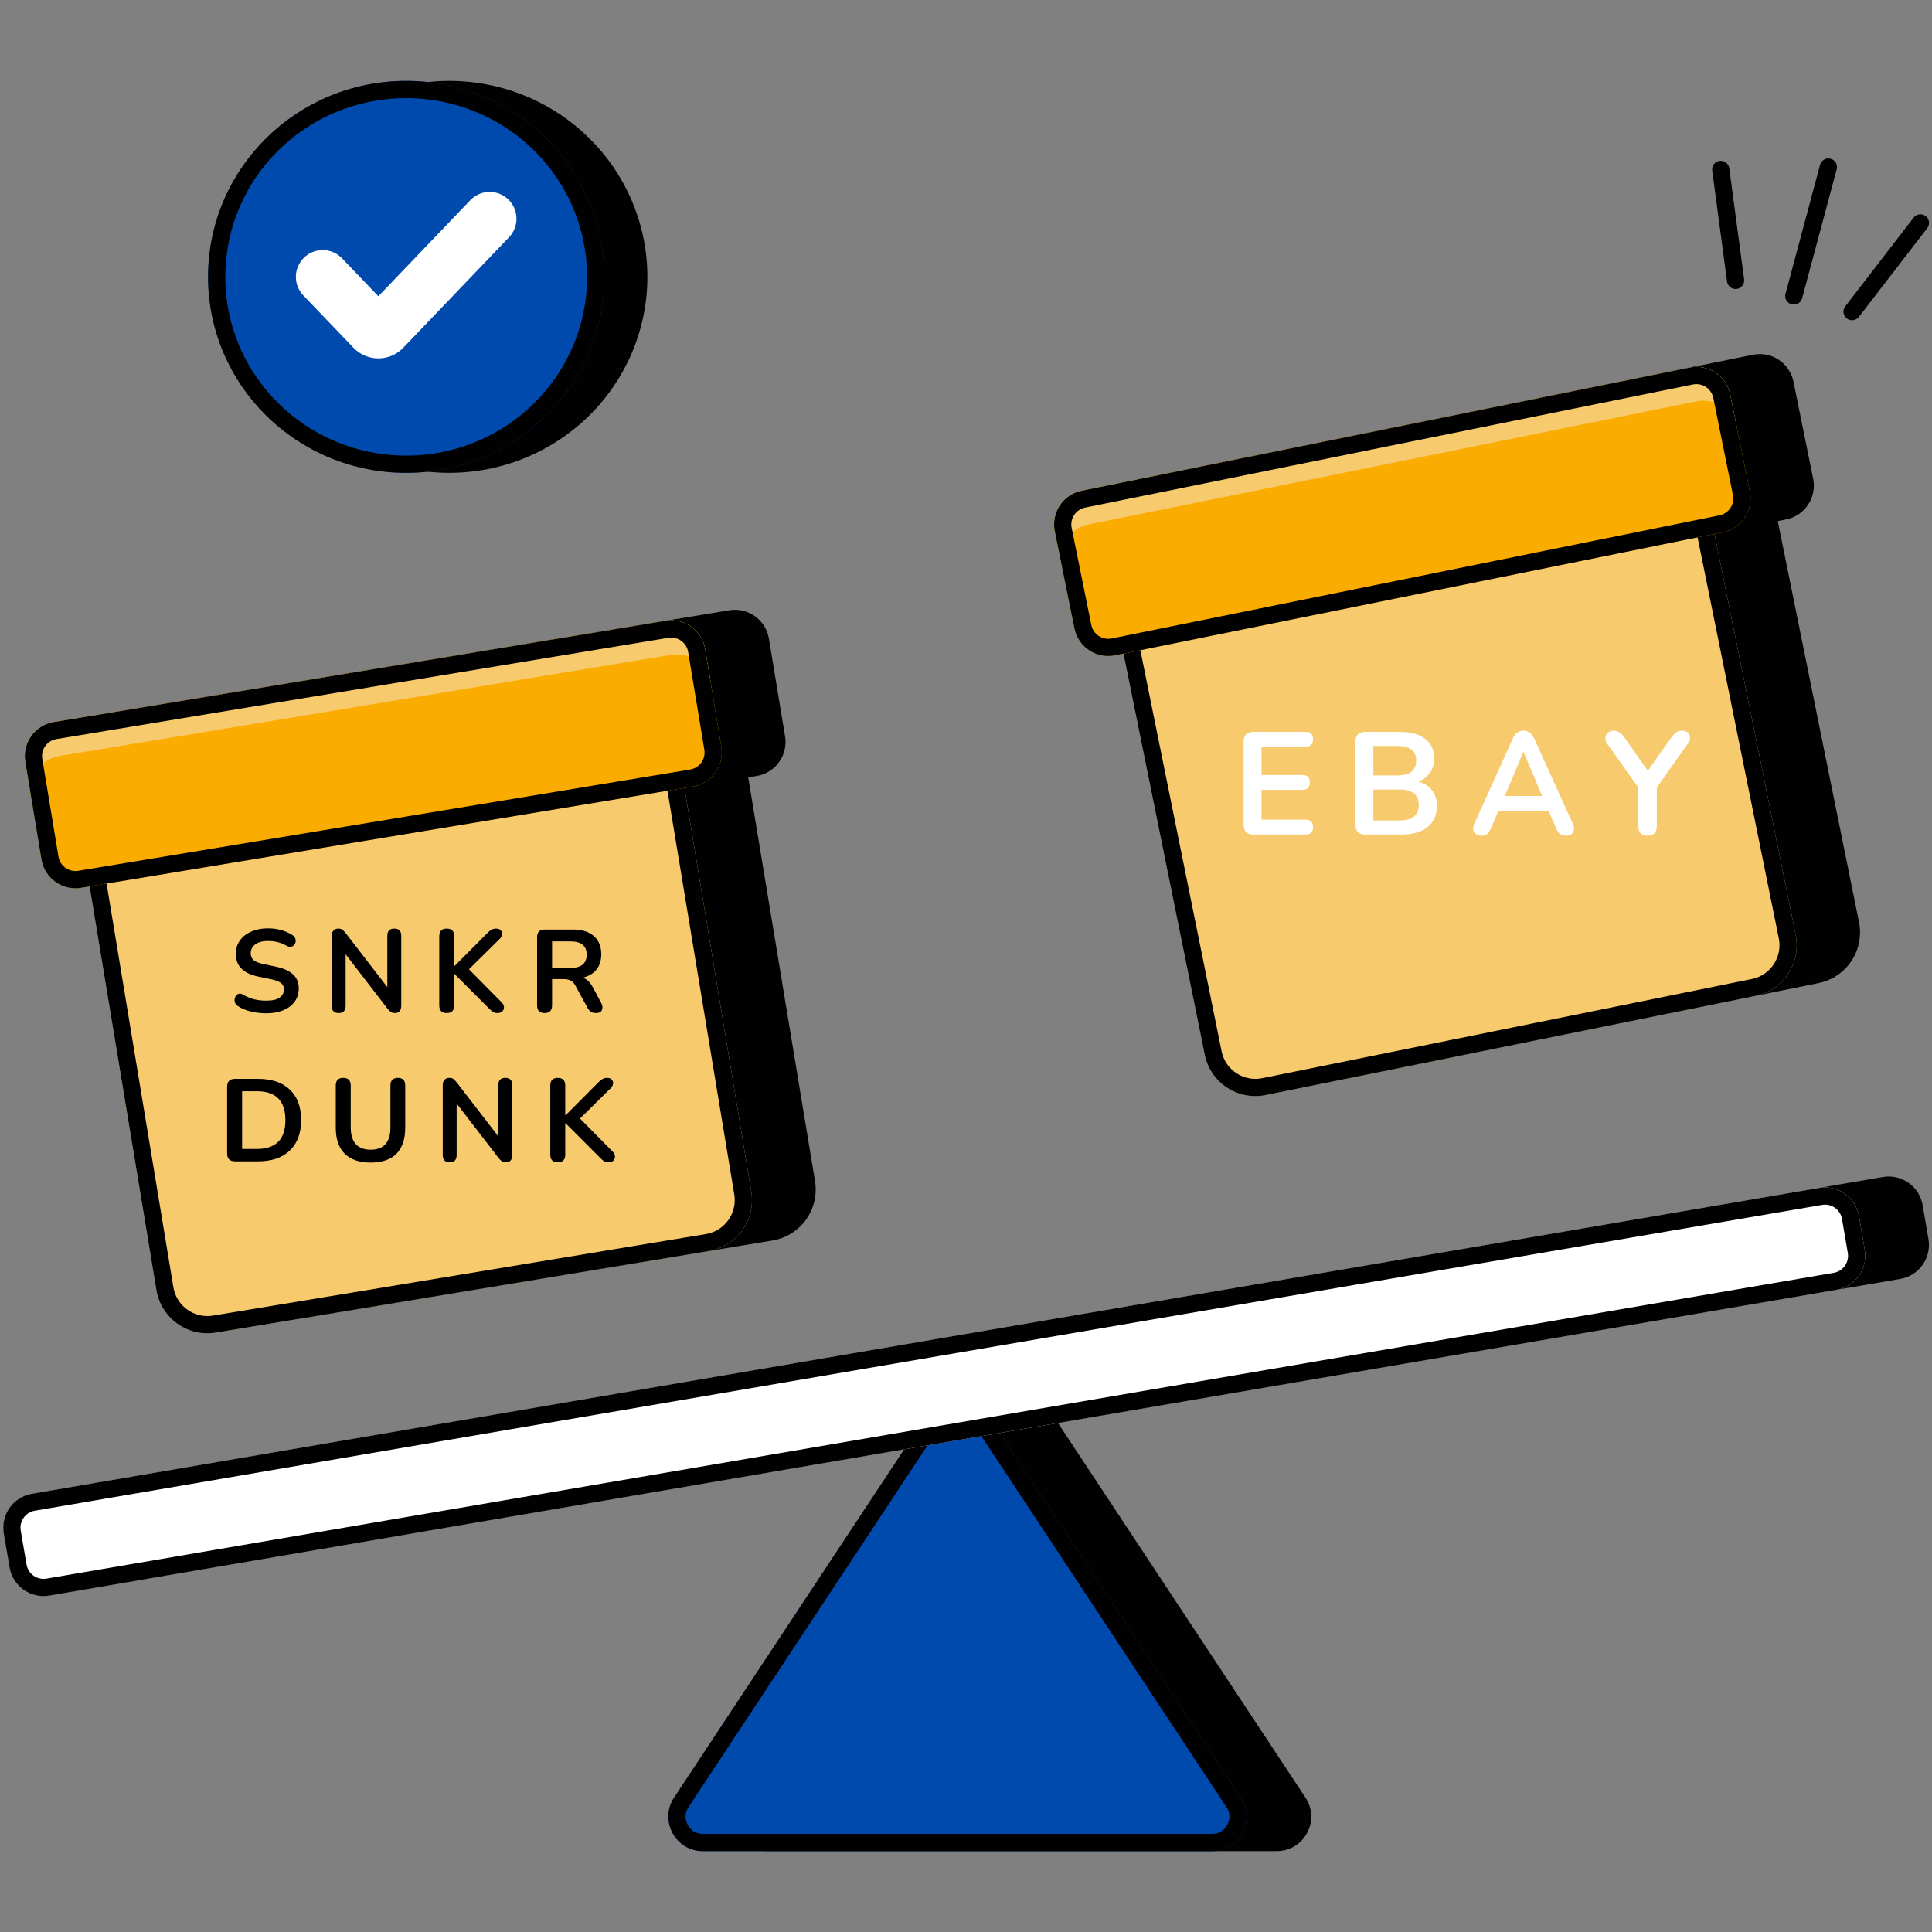 <svg xmlns="http://www.w3.org/2000/svg" xmlns:xlink="http://www.w3.org/1999/xlink" width="500" zoomAndPan="magnify" viewBox="0 0 375 375" height="500" preserveAspectRatio="xMidYMid meet" version="1.0"><rect x="0" y="0" width="375" height="375" fill="#808080" stroke="none"/><defs><g/><clipPath id="64bcfa72bb"><path d="M 142 271 L 255 271 L 255 359.441 L 142 359.441 Z M 142 271 " clip-rule="nonzero"/></clipPath><clipPath id="912955bbcb"><path d="M 129 271 L 242 271 L 242 359.441 L 129 359.441 Z M 129 271 " clip-rule="nonzero"/></clipPath><clipPath id="667abbc99b"><path d="M 112 253 L 260 253 L 260 359.441 L 112 359.441 Z M 112 253 " clip-rule="nonzero"/></clipPath><clipPath id="516e28e653"><path d="M 48 15.703 L 126 15.703 L 126 92 L 48 92 Z M 48 15.703 " clip-rule="nonzero"/></clipPath><clipPath id="52c4ecd817"><path d="M 40 15.703 L 118 15.703 L 118 92 L 40 92 Z M 40 15.703 " clip-rule="nonzero"/></clipPath></defs><g clip-path="url(#64bcfa72bb)"><path fill="#010101" d="M 192.809 274.109 C 195.453 270.109 201.324 270.109 203.969 274.109 L 253.395 348.922 C 256.332 353.367 253.145 359.297 247.816 359.297 L 148.957 359.297 C 143.629 359.297 140.441 353.367 143.379 348.922 Z M 192.809 274.109 " fill-opacity="1" fill-rule="nonzero"/></g><g clip-path="url(#912955bbcb)"><path fill="#004aad" d="M 180.27 274.109 C 182.91 270.109 188.785 270.109 191.426 274.109 L 240.855 348.922 C 243.793 353.367 240.605 359.297 235.277 359.297 L 136.418 359.297 C 131.09 359.297 127.902 353.367 130.84 348.922 Z M 180.27 274.109 " fill-opacity="1" fill-rule="nonzero"/></g><g clip-path="url(#667abbc99b)"><path stroke-linecap="butt" transform="matrix(0.418, 0, 0, 0.418, -21.478, -21.08)" fill="none" stroke-linejoin="miter" d="M 614.255 906.003 L 377.747 906.003 C 368.186 906.003 362.467 895.359 367.738 887.388 L 485.992 708.409 C 490.73 701.232 501.271 701.232 506.009 708.409 L 624.263 887.388 C 629.534 895.359 623.815 906.003 614.255 906.003 Z M 614.255 906.003 " stroke="#010101" stroke-width="8" stroke-opacity="1" stroke-miterlimit="4"/></g><path fill="#010101" d="M 0.727 297.645 C 0.105 294.004 2.551 290.547 6.191 289.926 L 365.465 228.457 C 369.105 227.832 372.562 230.281 373.184 233.922 L 374.312 240.512 C 374.934 244.152 372.488 247.609 368.848 248.234 L 9.574 309.703 C 5.934 310.324 2.477 307.879 1.855 304.238 Z M 0.727 297.645 " fill-opacity="1" fill-rule="nonzero"/><path fill="#ffffff" d="M 0.727 297.645 C 0.105 294.004 2.551 290.547 6.191 289.926 L 353.102 230.57 C 356.742 229.949 360.199 232.395 360.824 236.035 L 361.949 242.629 C 362.574 246.27 360.129 249.727 356.488 250.348 L 9.574 309.703 C 5.934 310.324 2.477 307.879 1.855 304.238 Z M 0.727 297.645 " fill-opacity="1" fill-rule="nonzero"/><path stroke-linecap="butt" transform="matrix(0.418, 0, 0, 0.418, -21.478, -21.08)" fill="none" stroke-linejoin="miter" d="M 66.869 747.986 L 896.816 605.985 C 903.348 604.873 909.544 609.256 910.665 615.788 L 913.366 631.563 C 914.478 638.095 910.086 644.301 903.554 645.413 L 73.617 787.413 C 67.084 788.525 60.879 784.142 59.767 777.6 L 57.066 761.835 C 55.945 755.303 60.337 749.098 66.869 747.986 Z M 66.869 747.986 " stroke="#010101" stroke-width="8" stroke-opacity="1" stroke-miterlimit="4"/><path fill="#010101" d="M 30.199 147.047 C 29.293 141.582 32.992 136.418 38.457 135.512 L 130.008 120.363 C 135.473 119.457 140.637 123.156 141.543 128.621 L 158.191 229.246 C 159.098 234.711 155.398 239.875 149.934 240.781 L 58.383 255.93 C 52.918 256.832 47.754 253.137 46.848 247.668 Z M 30.199 147.047 " fill-opacity="1" fill-rule="nonzero"/><path fill="#010101" d="M 229.973 101.426 C 228.875 95.996 232.387 90.703 237.816 89.605 L 328.766 71.184 C 334.195 70.086 339.488 73.594 340.586 79.027 L 360.832 178.988 C 361.934 184.418 358.422 189.711 352.992 190.812 L 262.043 209.23 C 256.613 210.328 251.32 206.82 250.219 201.391 Z M 229.973 101.426 " fill-opacity="1" fill-rule="nonzero"/><path fill="#010101" d="M 21.402 145.113 C 20.801 141.469 23.266 138.023 26.91 137.422 L 141.555 118.453 C 145.199 117.848 148.641 120.316 149.246 123.961 L 152.383 142.93 C 152.984 146.574 150.52 150.016 146.875 150.617 L 32.234 169.59 C 28.59 170.191 25.145 167.727 24.543 164.082 Z M 21.402 145.113 " fill-opacity="1" fill-rule="nonzero"/><path fill="#010101" d="M 221.117 99.809 C 220.383 96.188 222.723 92.66 226.344 91.926 L 340.234 68.863 C 343.855 68.129 347.383 70.469 348.117 74.09 L 351.934 92.934 C 352.668 96.555 350.328 100.082 346.707 100.816 L 232.816 123.883 C 229.195 124.617 225.668 122.273 224.934 118.656 Z M 221.117 99.809 " fill-opacity="1" fill-rule="nonzero"/><path fill="#f7ca6d" d="M 13.703 149.777 C 12.797 144.312 16.496 139.145 21.961 138.242 L 117.637 122.41 C 123.102 121.508 128.266 125.203 129.172 130.672 L 145.82 231.293 C 146.727 236.758 143.027 241.926 137.562 242.828 L 41.887 258.66 C 36.422 259.562 31.258 255.867 30.352 250.398 Z M 13.703 149.777 " fill-opacity="1" fill-rule="nonzero"/><path fill="#f7ca6d" d="M 213.586 104.746 C 212.488 99.316 216 94.023 221.43 92.922 L 316.473 73.676 C 321.902 72.574 327.199 76.086 328.297 81.516 L 348.543 181.477 C 349.641 186.906 346.133 192.199 340.703 193.301 L 245.656 212.551 C 240.227 213.648 234.934 210.141 233.832 204.707 Z M 213.586 104.746 " fill-opacity="1" fill-rule="nonzero"/><path fill="#010101" d="M 118.184 125.711 L 22.508 141.543 C 18.863 142.145 16.398 145.586 17 149.23 L 33.652 249.855 C 34.254 253.496 37.695 255.965 41.34 255.359 L 137.016 239.531 C 140.66 238.926 143.125 235.484 142.523 231.84 L 125.871 131.215 C 125.27 127.574 121.824 125.105 118.184 125.711 Z M 21.961 138.242 C 16.496 139.145 12.797 144.312 13.703 149.777 L 30.352 250.398 C 31.258 255.867 36.422 259.562 41.887 258.66 L 137.562 242.828 C 143.027 241.926 146.727 236.758 145.82 231.293 L 129.172 130.672 C 128.266 125.203 123.102 121.508 117.637 122.41 Z M 21.961 138.242 " fill-opacity="1" fill-rule="evenodd"/><path fill="#010101" d="M 317.137 76.953 L 222.094 96.199 C 218.473 96.934 216.133 100.465 216.863 104.082 L 237.109 204.043 C 237.844 207.664 241.371 210.004 244.992 209.273 L 340.039 190.023 C 343.656 189.289 345.996 185.762 345.266 182.141 L 325.02 82.18 C 324.289 78.559 320.758 76.219 317.137 76.953 Z M 221.43 92.922 C 216 94.023 212.488 99.316 213.586 104.746 L 233.832 204.707 C 234.934 210.141 240.227 213.648 245.656 212.551 L 340.703 193.301 C 346.133 192.199 349.641 186.906 348.543 181.477 L 328.297 81.516 C 327.199 76.086 321.902 72.574 316.473 73.676 Z M 221.43 92.922 " fill-opacity="1" fill-rule="evenodd"/><path fill="#faac01" d="M 4.91 147.844 C 4.305 144.199 6.77 140.758 10.414 140.152 L 129.184 120.5 C 132.828 119.898 136.27 122.363 136.871 126.008 L 140.012 144.977 C 140.613 148.621 138.148 152.062 134.504 152.668 L 15.738 172.32 C 12.094 172.922 8.648 170.457 8.047 166.812 Z M 4.91 147.844 " fill-opacity="1" fill-rule="nonzero"/><path fill="#faac01" d="M 204.73 103.129 C 203.996 99.508 206.34 95.98 209.957 95.246 L 327.945 71.352 C 331.566 70.617 335.094 72.957 335.828 76.578 L 339.645 95.422 C 340.379 99.043 338.039 102.574 334.418 103.305 L 216.43 127.203 C 212.809 127.934 209.281 125.594 208.547 121.973 Z M 204.73 103.129 " fill-opacity="1" fill-rule="nonzero"/><path fill="#f7ca6d" d="M 10.414 140.152 C 6.77 140.758 4.305 144.199 4.91 147.844 L 6 154.441 C 5.398 150.797 7.863 147.355 11.508 146.75 L 130.273 127.098 C 133.918 126.496 137.363 128.961 137.965 132.605 L 136.871 126.008 C 136.27 122.363 132.828 119.898 129.184 120.5 Z M 10.414 140.152 " fill-opacity="1" fill-rule="nonzero"/><path fill="#f7ca6d" d="M 209.957 95.246 C 206.336 95.98 203.996 99.508 204.73 103.129 L 206.059 109.684 C 205.324 106.062 207.664 102.535 211.285 101.801 L 329.273 77.906 C 332.895 77.172 336.422 79.512 337.156 83.133 L 335.828 76.578 C 335.094 72.957 331.566 70.617 327.945 71.352 Z M 209.957 95.246 " fill-opacity="1" fill-rule="nonzero"/><path fill="#010101" d="M 129.73 123.801 L 10.961 143.453 C 9.141 143.754 7.906 145.477 8.207 147.297 L 11.348 166.266 C 11.648 168.09 13.371 169.32 15.191 169.02 L 133.961 149.367 C 135.781 149.066 137.016 147.344 136.711 145.523 L 133.574 126.555 C 133.273 124.73 131.551 123.5 129.73 123.801 Z M 10.414 140.152 C 6.77 140.758 4.305 144.199 4.91 147.844 L 8.047 166.812 C 8.648 170.457 12.094 172.922 15.738 172.32 L 134.504 152.668 C 138.148 152.062 140.613 148.621 140.012 144.977 L 136.871 126.008 C 136.27 122.363 132.828 119.898 129.184 120.5 Z M 10.414 140.152 " fill-opacity="1" fill-rule="evenodd"/><g clip-path="url(#516e28e653)"><path fill="#010101" d="M 125.656 53.742 C 125.656 54.988 125.594 56.23 125.473 57.469 C 125.348 58.707 125.164 59.941 124.918 61.16 C 124.672 62.383 124.367 63.59 124 64.781 C 123.633 65.973 123.211 67.145 122.73 68.297 C 122.246 69.449 121.707 70.574 121.117 71.672 C 120.523 72.77 119.875 73.836 119.176 74.875 C 118.477 75.91 117.727 76.91 116.926 77.871 C 116.129 78.836 115.285 79.758 114.395 80.637 C 113.504 81.52 112.57 82.355 111.598 83.145 C 110.621 83.934 109.613 84.676 108.566 85.367 C 107.52 86.059 106.438 86.699 105.328 87.285 C 104.219 87.875 103.082 88.406 101.918 88.883 C 100.754 89.359 99.57 89.777 98.363 90.141 C 97.16 90.504 95.938 90.805 94.703 91.047 C 93.469 91.289 92.223 91.473 90.969 91.594 C 89.715 91.719 88.461 91.777 87.199 91.777 C 85.941 91.777 84.684 91.719 83.43 91.594 C 82.176 91.473 80.934 91.289 79.699 91.047 C 78.461 90.805 77.242 90.504 76.039 90.141 C 74.832 89.777 73.648 89.359 72.484 88.883 C 71.32 88.406 70.184 87.875 69.074 87.285 C 67.961 86.699 66.883 86.059 65.836 85.367 C 64.789 84.676 63.777 83.934 62.805 83.145 C 61.832 82.355 60.898 81.52 60.008 80.637 C 59.117 79.758 58.273 78.836 57.473 77.871 C 56.676 76.91 55.926 75.91 55.227 74.875 C 54.527 73.836 53.879 72.77 53.285 71.672 C 52.691 70.574 52.152 69.449 51.672 68.297 C 51.191 67.145 50.766 65.973 50.402 64.781 C 50.035 63.59 49.73 62.383 49.484 61.16 C 49.238 59.941 49.055 58.707 48.93 57.469 C 48.805 56.23 48.746 54.988 48.746 53.742 C 48.746 52.496 48.805 51.254 48.93 50.012 C 49.055 48.773 49.238 47.543 49.484 46.32 C 49.73 45.098 50.035 43.891 50.402 42.699 C 50.766 41.508 51.191 40.336 51.672 39.184 C 52.152 38.035 52.691 36.91 53.285 35.809 C 53.879 34.711 54.527 33.645 55.227 32.609 C 55.926 31.574 56.676 30.574 57.473 29.609 C 58.273 28.648 59.117 27.727 60.008 26.844 C 60.898 25.965 61.832 25.129 62.805 24.336 C 63.777 23.547 64.789 22.805 65.836 22.113 C 66.883 21.422 67.961 20.781 69.074 20.195 C 70.184 19.605 71.32 19.074 72.484 18.598 C 73.648 18.121 74.832 17.703 76.039 17.34 C 77.242 16.98 78.461 16.676 79.699 16.434 C 80.934 16.191 82.176 16.008 83.43 15.887 C 84.684 15.766 85.941 15.703 87.199 15.703 C 88.461 15.703 89.715 15.766 90.969 15.887 C 92.223 16.008 93.469 16.191 94.703 16.434 C 95.938 16.676 97.16 16.98 98.363 17.34 C 99.57 17.703 100.754 18.121 101.918 18.598 C 103.082 19.074 104.219 19.605 105.328 20.195 C 106.438 20.781 107.52 21.422 108.566 22.113 C 109.613 22.805 110.621 23.547 111.598 24.336 C 112.57 25.129 113.504 25.965 114.395 26.844 C 115.285 27.727 116.129 28.648 116.926 29.609 C 117.727 30.574 118.477 31.574 119.176 32.609 C 119.875 33.645 120.523 34.711 121.117 35.809 C 121.707 36.91 122.246 38.035 122.73 39.184 C 123.211 40.336 123.633 41.508 124 42.699 C 124.367 43.891 124.672 45.098 124.918 46.32 C 125.164 47.543 125.348 48.773 125.473 50.012 C 125.594 51.254 125.656 52.496 125.656 53.742 Z M 125.656 53.742 " fill-opacity="1" fill-rule="nonzero"/></g><path fill="#010101" d="M 328.609 74.629 L 210.621 98.523 C 208.812 98.891 207.641 100.656 208.008 102.465 L 211.824 121.309 C 212.191 123.121 213.957 124.289 215.766 123.926 L 333.754 100.027 C 335.562 99.66 336.734 97.898 336.367 96.086 L 332.551 77.242 C 332.184 75.434 330.418 74.262 328.609 74.629 Z M 209.957 95.246 C 206.336 95.98 203.996 99.508 204.73 103.129 L 208.547 121.973 C 209.281 125.594 212.809 127.934 216.43 127.199 L 334.418 103.305 C 338.035 102.574 340.379 99.043 339.645 95.422 L 335.828 76.578 C 335.094 72.957 331.566 70.617 327.945 71.352 Z M 209.957 95.246 " fill-opacity="1" fill-rule="evenodd"/><g clip-path="url(#52c4ecd817)"><path fill="#004aad" d="M 117.297 53.742 C 117.297 54.988 117.234 56.23 117.109 57.469 C 116.988 58.707 116.805 59.941 116.559 61.16 C 116.312 62.383 116.004 63.59 115.641 64.781 C 115.273 65.973 114.852 67.145 114.367 68.297 C 113.887 69.449 113.348 70.574 112.754 71.672 C 112.16 72.77 111.516 73.836 110.816 74.875 C 110.117 75.91 109.367 76.91 108.566 77.871 C 107.77 78.836 106.922 79.758 106.031 80.637 C 105.141 81.52 104.211 82.355 103.238 83.145 C 102.262 83.934 101.254 84.676 100.207 85.367 C 99.156 86.059 98.078 86.699 96.969 87.285 C 95.859 87.875 94.719 88.406 93.559 88.883 C 92.395 89.359 91.207 89.777 90.004 90.141 C 88.797 90.504 87.578 90.805 86.344 91.047 C 85.109 91.289 83.863 91.473 82.609 91.594 C 81.355 91.719 80.102 91.777 78.84 91.777 C 77.582 91.777 76.324 91.719 75.07 91.594 C 73.816 91.473 72.574 91.289 71.34 91.047 C 70.102 90.805 68.883 90.504 67.676 90.141 C 66.473 89.777 65.289 89.359 64.125 88.883 C 62.961 88.406 61.824 87.875 60.711 87.285 C 59.602 86.699 58.523 86.059 57.477 85.367 C 56.43 84.676 55.418 83.934 54.445 83.145 C 53.473 82.355 52.539 81.52 51.648 80.637 C 50.758 79.758 49.914 78.836 49.113 77.871 C 48.316 76.91 47.566 75.91 46.867 74.875 C 46.168 73.836 45.52 72.77 44.926 71.672 C 44.332 70.574 43.793 69.449 43.312 68.297 C 42.832 67.145 42.406 65.973 42.039 64.781 C 41.676 63.59 41.371 62.383 41.125 61.16 C 40.879 59.941 40.695 58.707 40.57 57.469 C 40.445 56.23 40.387 54.988 40.387 53.742 C 40.387 52.496 40.445 51.254 40.57 50.012 C 40.695 48.773 40.879 47.543 41.125 46.32 C 41.371 45.098 41.676 43.891 42.039 42.699 C 42.406 41.508 42.832 40.336 43.312 39.184 C 43.793 38.035 44.332 36.91 44.926 35.809 C 45.52 34.711 46.168 33.645 46.867 32.609 C 47.566 31.574 48.316 30.574 49.113 29.609 C 49.914 28.648 50.758 27.727 51.648 26.844 C 52.539 25.965 53.473 25.129 54.445 24.336 C 55.418 23.547 56.43 22.805 57.477 22.113 C 58.523 21.422 59.602 20.781 60.711 20.195 C 61.824 19.605 62.961 19.074 64.125 18.598 C 65.289 18.121 66.473 17.703 67.676 17.34 C 68.883 16.98 70.102 16.676 71.34 16.434 C 72.574 16.191 73.816 16.008 75.07 15.887 C 76.324 15.766 77.582 15.703 78.84 15.703 C 80.102 15.703 81.355 15.766 82.609 15.887 C 83.863 16.008 85.109 16.191 86.344 16.434 C 87.578 16.676 88.797 16.98 90.004 17.34 C 91.207 17.703 92.395 18.121 93.559 18.598 C 94.719 19.074 95.859 19.605 96.969 20.195 C 98.078 20.781 99.156 21.422 100.207 22.113 C 101.254 22.805 102.262 23.547 103.238 24.336 C 104.211 25.129 105.141 25.965 106.031 26.844 C 106.922 27.727 107.77 28.648 108.566 29.609 C 109.367 30.574 110.117 31.574 110.816 32.609 C 111.516 33.645 112.16 34.711 112.754 35.809 C 113.348 36.91 113.887 38.035 114.367 39.184 C 114.852 40.336 115.273 41.508 115.641 42.699 C 116.004 43.891 116.312 45.098 116.559 46.32 C 116.805 47.543 116.988 48.773 117.109 50.012 C 117.234 51.254 117.297 52.496 117.297 53.742 Z M 117.297 53.742 " fill-opacity="1" fill-rule="nonzero"/><path fill="#010101" d="M 78.84 88.434 C 98.266 88.434 113.953 72.867 113.953 53.742 C 113.953 34.613 98.266 19.047 78.84 19.047 C 59.414 19.047 43.73 34.613 43.73 53.742 C 43.73 72.867 59.414 88.434 78.84 88.434 Z M 78.84 91.777 C 100.078 91.777 117.297 74.75 117.297 53.742 C 117.297 32.734 100.078 15.703 78.84 15.703 C 57.602 15.703 40.387 32.734 40.387 53.742 C 40.387 74.75 57.602 91.777 78.84 91.777 Z M 78.84 91.777 " fill-opacity="1" fill-rule="evenodd"/></g><path fill="#ffffff" d="M 66.395 50.145 C 64.344 48.004 60.926 48.004 58.875 50.145 C 56.949 52.156 56.949 55.328 58.875 57.34 L 68.609 67.504 C 71.242 70.254 75.637 70.254 78.27 67.504 L 98.805 46.051 C 100.73 44.039 100.73 40.867 98.805 38.855 C 96.754 36.719 93.336 36.719 91.289 38.855 L 73.438 57.504 Z M 66.395 50.145 " fill-opacity="1" fill-rule="nonzero"/><path fill="#010101" d="M 355.32 30.809 C 356.215 31.047 356.742 31.965 356.504 32.855 L 349.797 57.891 C 349.559 58.781 348.641 59.309 347.75 59.07 C 346.855 58.832 346.328 57.914 346.566 57.023 L 353.273 31.992 C 353.512 31.098 354.43 30.57 355.32 30.809 Z M 355.32 30.809 " fill-opacity="1" fill-rule="nonzero"/><path fill="#010101" d="M 373.777 41.945 C 374.508 42.508 374.645 43.559 374.078 44.289 L 360.812 61.504 C 360.246 62.238 359.199 62.371 358.465 61.809 C 357.734 61.246 357.598 60.195 358.164 59.465 L 371.43 42.246 C 371.996 41.516 373.043 41.379 373.777 41.945 Z M 373.777 41.945 " fill-opacity="1" fill-rule="nonzero"/><path fill="#010101" d="M 332.34 33.105 C 332.215 32.188 332.859 31.348 333.773 31.227 C 334.688 31.102 335.531 31.746 335.652 32.66 L 338.535 54.203 C 338.656 55.121 338.016 55.961 337.098 56.082 C 336.184 56.207 335.344 55.562 335.219 54.648 Z M 332.34 33.105 " fill-opacity="1" fill-rule="nonzero"/><g fill="#000000" fill-opacity="1"><g transform="translate(44.413, 196.442)"><g><path d="M 7.266 0.234 C 6.254 0.234 5.266 0.117 4.297 -0.109 C 3.336 -0.336 2.504 -0.68 1.797 -1.141 C 1.441 -1.367 1.227 -1.645 1.156 -1.969 C 1.082 -2.301 1.109 -2.613 1.234 -2.906 C 1.367 -3.207 1.57 -3.414 1.844 -3.531 C 2.125 -3.645 2.445 -3.586 2.812 -3.359 C 3.477 -2.961 4.18 -2.672 4.922 -2.484 C 5.672 -2.305 6.453 -2.219 7.266 -2.219 C 8.461 -2.219 9.332 -2.422 9.875 -2.828 C 10.426 -3.234 10.703 -3.754 10.703 -4.391 C 10.703 -4.922 10.508 -5.336 10.125 -5.641 C 9.738 -5.941 9.078 -6.191 8.141 -6.391 L 5.641 -6.906 C 2.785 -7.508 1.359 -8.973 1.359 -11.297 C 1.359 -12.297 1.625 -13.164 2.156 -13.906 C 2.688 -14.645 3.422 -15.219 4.359 -15.625 C 5.297 -16.039 6.379 -16.25 7.609 -16.25 C 8.516 -16.25 9.375 -16.133 10.188 -15.906 C 11.008 -15.676 11.75 -15.344 12.406 -14.906 C 12.707 -14.688 12.891 -14.422 12.953 -14.109 C 13.016 -13.805 12.973 -13.52 12.828 -13.25 C 12.691 -12.988 12.477 -12.805 12.188 -12.703 C 11.895 -12.609 11.551 -12.676 11.156 -12.906 C 10.594 -13.219 10.023 -13.441 9.453 -13.578 C 8.879 -13.723 8.258 -13.797 7.594 -13.797 C 6.539 -13.797 5.719 -13.57 5.125 -13.125 C 4.539 -12.688 4.25 -12.113 4.25 -11.406 C 4.25 -10.863 4.43 -10.426 4.797 -10.094 C 5.16 -9.77 5.781 -9.52 6.656 -9.344 L 9.141 -8.812 C 10.629 -8.5 11.738 -8 12.469 -7.312 C 13.207 -6.633 13.578 -5.727 13.578 -4.594 C 13.578 -3.633 13.32 -2.789 12.812 -2.062 C 12.301 -1.344 11.57 -0.781 10.625 -0.375 C 9.676 0.031 8.555 0.234 7.266 0.234 Z M 7.266 0.234 "/></g></g></g><g fill="#000000" fill-opacity="1"><g transform="translate(62.633, 196.442)"><g><path d="M 3.109 0.188 C 2.203 0.188 1.75 -0.285 1.75 -1.234 L 1.75 -14.75 C 1.75 -15.219 1.863 -15.578 2.094 -15.828 C 2.332 -16.078 2.641 -16.203 3.016 -16.203 C 3.367 -16.203 3.629 -16.133 3.797 -16 C 3.973 -15.875 4.188 -15.66 4.438 -15.359 L 12.547 -4.844 L 12.547 -14.812 C 12.547 -15.738 13 -16.203 13.906 -16.203 C 14.801 -16.203 15.25 -15.738 15.25 -14.812 L 15.25 -1.188 C 15.25 -0.758 15.141 -0.422 14.922 -0.172 C 14.711 0.066 14.426 0.188 14.062 0.188 C 13.719 0.188 13.441 0.117 13.234 -0.016 C 13.023 -0.16 12.801 -0.383 12.562 -0.688 L 4.453 -11.219 L 4.453 -1.234 C 4.453 -0.285 4.004 0.188 3.109 0.188 Z M 3.109 0.188 "/></g></g></g><g fill="#000000" fill-opacity="1"><g transform="translate(83.509, 196.442)"><g><path d="M 3.203 0.188 C 2.234 0.188 1.75 -0.312 1.75 -1.312 L 1.75 -14.719 C 1.75 -15.707 2.234 -16.203 3.203 -16.203 C 4.172 -16.203 4.656 -15.707 4.656 -14.719 L 4.656 -8.922 L 4.703 -8.922 L 11.219 -15.469 C 11.469 -15.707 11.711 -15.891 11.953 -16.016 C 12.191 -16.141 12.461 -16.203 12.766 -16.203 C 13.203 -16.203 13.516 -16.086 13.703 -15.859 C 13.898 -15.629 13.977 -15.363 13.938 -15.062 C 13.895 -14.758 13.75 -14.477 13.5 -14.219 L 7.516 -8.312 L 13.812 -1.938 C 14.133 -1.633 14.301 -1.316 14.312 -0.984 C 14.32 -0.648 14.219 -0.367 14 -0.141 C 13.781 0.078 13.461 0.188 13.047 0.188 C 12.68 0.188 12.391 0.113 12.172 -0.031 C 11.953 -0.188 11.695 -0.41 11.406 -0.703 L 4.703 -7.406 L 4.656 -7.406 L 4.656 -1.312 C 4.656 -0.312 4.172 0.188 3.203 0.188 Z M 3.203 0.188 "/></g></g></g><g fill="#000000" fill-opacity="1"><g transform="translate(102.501, 196.442)"><g><path d="M 3.203 0.188 C 2.234 0.188 1.75 -0.312 1.75 -1.312 L 1.75 -14.547 C 1.75 -15.523 2.238 -16.016 3.219 -16.016 L 8.703 -16.016 C 10.461 -16.016 11.816 -15.594 12.766 -14.75 C 13.723 -13.914 14.203 -12.738 14.203 -11.219 C 14.203 -10.02 13.891 -9.031 13.266 -8.25 C 12.648 -7.477 11.758 -6.953 10.594 -6.672 C 11.363 -6.43 12 -5.852 12.5 -4.938 L 14.203 -1.766 C 14.453 -1.285 14.5 -0.836 14.344 -0.422 C 14.188 -0.016 13.797 0.188 13.172 0.188 C 12.766 0.188 12.43 0.098 12.172 -0.078 C 11.922 -0.254 11.695 -0.523 11.5 -0.891 L 9.203 -5.109 C 8.93 -5.629 8.609 -5.973 8.234 -6.141 C 7.859 -6.316 7.383 -6.406 6.812 -6.406 L 4.656 -6.406 L 4.656 -1.312 C 4.656 -0.312 4.172 0.188 3.203 0.188 Z M 4.656 -8.562 L 8.203 -8.562 C 10.316 -8.562 11.375 -9.426 11.375 -11.156 C 11.375 -12.863 10.316 -13.719 8.203 -13.719 L 4.656 -13.719 Z M 4.656 -8.562 "/></g></g></g><g fill="#000000" fill-opacity="1"><g transform="translate(42.336, 225.416)"><g><path d="M 3.297 0 C 2.266 0 1.75 -0.516 1.75 -1.547 L 1.75 -14.469 C 1.75 -15.5 2.266 -16.016 3.297 -16.016 L 7.703 -16.016 C 10.379 -16.016 12.445 -15.32 13.906 -13.938 C 15.375 -12.562 16.109 -10.586 16.109 -8.016 C 16.109 -5.461 15.375 -3.488 13.906 -2.094 C 12.445 -0.695 10.379 0 7.703 0 Z M 4.656 -2.406 L 7.516 -2.406 C 11.211 -2.406 13.062 -4.273 13.062 -8.016 C 13.062 -11.742 11.211 -13.609 7.516 -13.609 L 4.656 -13.609 Z M 4.656 -2.406 "/></g></g></g><g fill="#000000" fill-opacity="1"><g transform="translate(63.531, 225.416)"><g><path d="M 8.406 0.234 C 6.207 0.234 4.531 -0.336 3.375 -1.484 C 2.219 -2.629 1.641 -4.32 1.641 -6.562 L 1.641 -14.719 C 1.641 -15.707 2.125 -16.203 3.094 -16.203 C 4.062 -16.203 4.547 -15.707 4.547 -14.719 L 4.547 -6.594 C 4.547 -5.156 4.875 -4.07 5.531 -3.344 C 6.188 -2.625 7.145 -2.266 8.406 -2.266 C 10.969 -2.266 12.25 -3.707 12.25 -6.594 L 12.25 -14.719 C 12.25 -15.707 12.734 -16.203 13.703 -16.203 C 14.648 -16.203 15.125 -15.707 15.125 -14.719 L 15.125 -6.562 C 15.125 -4.32 14.555 -2.629 13.422 -1.484 C 12.285 -0.336 10.613 0.234 8.406 0.234 Z M 8.406 0.234 "/></g></g></g><g fill="#000000" fill-opacity="1"><g transform="translate(84.181, 225.416)"><g><path d="M 3.109 0.188 C 2.203 0.188 1.75 -0.285 1.75 -1.234 L 1.75 -14.75 C 1.75 -15.219 1.863 -15.578 2.094 -15.828 C 2.332 -16.078 2.641 -16.203 3.016 -16.203 C 3.367 -16.203 3.629 -16.133 3.797 -16 C 3.973 -15.875 4.188 -15.66 4.438 -15.359 L 12.547 -4.844 L 12.547 -14.812 C 12.547 -15.738 13 -16.203 13.906 -16.203 C 14.801 -16.203 15.25 -15.738 15.25 -14.812 L 15.25 -1.188 C 15.25 -0.758 15.141 -0.422 14.922 -0.172 C 14.711 0.066 14.426 0.188 14.062 0.188 C 13.719 0.188 13.441 0.117 13.234 -0.016 C 13.023 -0.16 12.801 -0.383 12.562 -0.688 L 4.453 -11.219 L 4.453 -1.234 C 4.453 -0.285 4.004 0.188 3.109 0.188 Z M 3.109 0.188 "/></g></g></g><g fill="#000000" fill-opacity="1"><g transform="translate(105.058, 225.416)"><g><path d="M 3.203 0.188 C 2.234 0.188 1.75 -0.312 1.75 -1.312 L 1.75 -14.719 C 1.75 -15.707 2.234 -16.203 3.203 -16.203 C 4.172 -16.203 4.656 -15.707 4.656 -14.719 L 4.656 -8.922 L 4.703 -8.922 L 11.219 -15.469 C 11.469 -15.707 11.711 -15.891 11.953 -16.016 C 12.191 -16.141 12.461 -16.203 12.766 -16.203 C 13.203 -16.203 13.516 -16.086 13.703 -15.859 C 13.898 -15.629 13.977 -15.363 13.938 -15.062 C 13.895 -14.758 13.75 -14.477 13.5 -14.219 L 7.516 -8.312 L 13.812 -1.938 C 14.133 -1.633 14.301 -1.316 14.312 -0.984 C 14.32 -0.648 14.219 -0.367 14 -0.141 C 13.781 0.078 13.461 0.188 13.047 0.188 C 12.68 0.188 12.391 0.113 12.172 -0.031 C 11.953 -0.188 11.695 -0.41 11.406 -0.703 L 4.703 -7.406 L 4.656 -7.406 L 4.656 -1.312 C 4.656 -0.312 4.172 0.188 3.203 0.188 Z M 3.203 0.188 "/></g></g></g><g fill="#ffffff" fill-opacity="1"><g transform="translate(239.205, 161.98)"><g><path d="M 4.094 0 C 2.812 0 2.172 -0.641 2.172 -1.922 L 2.172 -18 C 2.172 -19.281 2.812 -19.922 4.094 -19.922 L 14.188 -19.922 C 15.164 -19.922 15.656 -19.453 15.656 -18.516 C 15.656 -17.535 15.164 -17.047 14.188 -17.047 L 5.656 -17.047 L 5.656 -11.562 L 13.562 -11.562 C 14.539 -11.562 15.031 -11.082 15.031 -10.125 C 15.031 -9.156 14.539 -8.672 13.562 -8.672 L 5.656 -8.672 L 5.656 -2.891 L 14.188 -2.891 C 15.164 -2.891 15.656 -2.406 15.656 -1.438 C 15.656 -0.477 15.164 0 14.188 0 Z M 4.094 0 "/></g></g></g><g fill="#ffffff" fill-opacity="1"><g transform="translate(260.909, 161.98)"><g><path d="M 4.094 0 C 2.812 0 2.172 -0.641 2.172 -1.922 L 2.172 -18 C 2.172 -19.281 2.812 -19.922 4.094 -19.922 L 10.875 -19.922 C 12.969 -19.922 14.586 -19.461 15.734 -18.547 C 16.891 -17.641 17.469 -16.375 17.469 -14.75 C 17.469 -13.676 17.191 -12.754 16.641 -11.984 C 16.098 -11.211 15.348 -10.645 14.391 -10.281 C 15.516 -9.969 16.395 -9.41 17.031 -8.609 C 17.664 -7.805 17.984 -6.789 17.984 -5.562 C 17.984 -3.789 17.383 -2.422 16.188 -1.453 C 14.988 -0.484 13.32 0 11.188 0 Z M 5.656 -11.469 L 10.266 -11.469 C 12.734 -11.469 13.969 -12.422 13.969 -14.328 C 13.969 -16.234 12.734 -17.188 10.266 -17.188 L 5.656 -17.188 Z M 5.656 -2.734 L 10.734 -2.734 C 13.223 -2.734 14.469 -3.734 14.469 -5.734 C 14.469 -7.734 13.223 -8.734 10.734 -8.734 L 5.656 -8.734 Z M 5.656 -2.734 "/></g></g></g><g fill="#ffffff" fill-opacity="1"><g transform="translate(285.185, 161.98)"><g><path d="M 2.375 0.219 C 1.719 0.219 1.242 -0.004 0.953 -0.453 C 0.672 -0.898 0.68 -1.445 0.984 -2.094 L 8.453 -18.625 C 8.691 -19.176 8.984 -19.566 9.328 -19.797 C 9.68 -20.035 10.086 -20.156 10.547 -20.156 C 10.973 -20.156 11.359 -20.035 11.703 -19.797 C 12.055 -19.566 12.359 -19.176 12.609 -18.625 L 20.094 -2.094 C 20.395 -1.438 20.41 -0.883 20.141 -0.438 C 19.879 0 19.43 0.219 18.797 0.219 C 18.266 0.219 17.852 0.094 17.562 -0.156 C 17.27 -0.406 17.016 -0.797 16.797 -1.328 L 15.375 -4.609 L 5.656 -4.609 L 4.266 -1.328 C 4.023 -0.785 3.77 -0.391 3.5 -0.141 C 3.238 0.098 2.863 0.219 2.375 0.219 Z M 10.484 -16 L 6.891 -7.484 L 14.141 -7.484 L 10.547 -16 Z M 10.484 -16 "/></g></g></g><g fill="#ffffff" fill-opacity="1"><g transform="translate(311.043, 161.98)"><g><path d="M 8.734 0.219 C 7.523 0.219 6.922 -0.41 6.922 -1.672 L 6.922 -9.156 L 0.875 -17.672 C 0.633 -18.004 0.523 -18.363 0.547 -18.75 C 0.578 -19.133 0.734 -19.461 1.016 -19.734 C 1.297 -20.016 1.691 -20.156 2.203 -20.156 C 2.941 -20.156 3.582 -19.77 4.125 -19 L 8.797 -12.375 L 13.484 -19 C 13.785 -19.406 14.078 -19.695 14.359 -19.875 C 14.641 -20.062 14.988 -20.156 15.406 -20.156 C 16.133 -20.156 16.617 -19.883 16.859 -19.344 C 17.098 -18.812 17 -18.242 16.562 -17.641 L 10.547 -9.125 L 10.547 -1.672 C 10.547 -0.41 9.941 0.219 8.734 0.219 Z M 8.734 0.219 "/></g></g></g></svg>